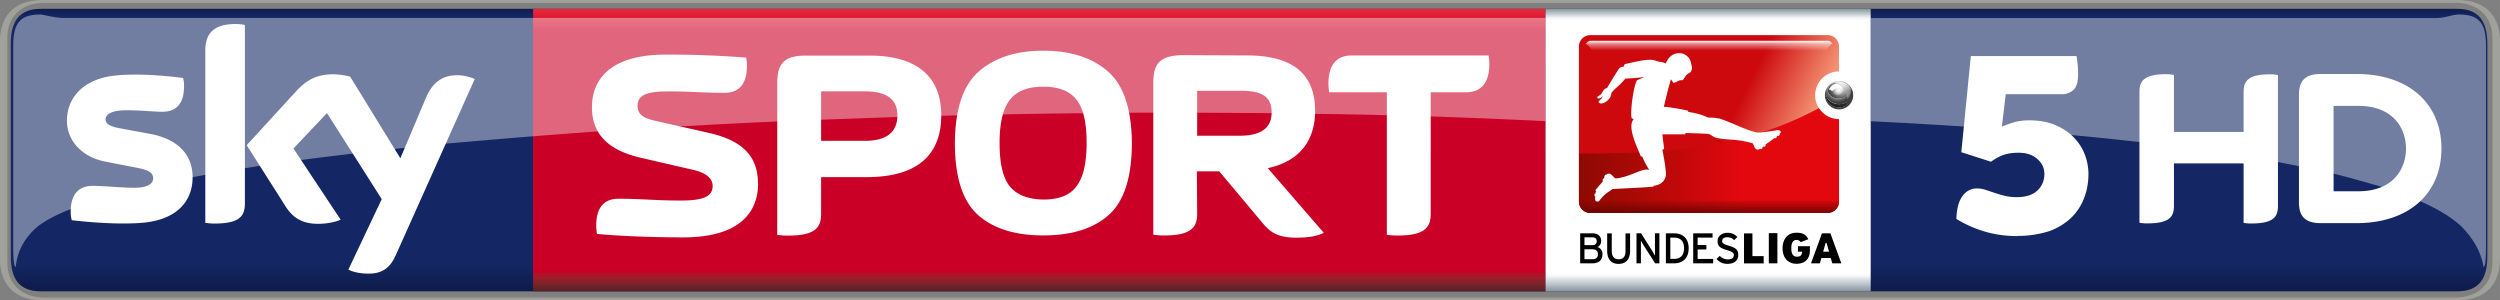 <svg xmlns="http://www.w3.org/2000/svg" height="72.071" width="600" viewBox="0 0 158.75 19.069">
    <rect x="0" y="0" width="158.75" height="19.069" fill="#808080" stroke="none"/>
    <defs>
        <linearGradient id="a" gradientUnits="userSpaceOnUse" gradientTransform="matrix(0 18.243 201.18 0 -545.95 35.619)" x2=".992" x1=".008" y1="0" y2="0">
            <stop stop-color="#0f1c4d" offset="0"/>
            <stop stop-color="#101e51" offset=".004"/>
            <stop stop-color="#101f54" offset=".008"/>
            <stop stop-color="#112157" offset=".012"/>
            <stop stop-color="#12225a" offset=".016"/>
            <stop stop-color="#13245d" offset=".02"/>
            <stop stop-color="#132560" offset=".023"/>
            <stop stop-color="#142662" offset=".027"/>
            <stop stop-color="#142764" offset=".031"/>
            <stop stop-color="#142764" offset=".063"/>
            <stop stop-color="#142764" offset=".125"/>
            <stop stop-color="#142764" offset=".25"/>
            <stop stop-color="#142764" offset=".5"/>
            <stop stop-color="#142764" offset=".75"/>
            <stop stop-color="#142764" offset=".875"/>
            <stop stop-color="#142764" offset=".891"/>
            <stop stop-color="#142764" offset=".898"/>
            <stop stop-color="#142763" offset=".902"/>
            <stop stop-color="#142763" offset=".906"/>
            <stop stop-color="#132662" offset=".91"/>
            <stop stop-color="#132661" offset=".914"/>
            <stop stop-color="#132560" offset=".918"/>
            <stop stop-color="#13255f" offset=".922"/>
            <stop stop-color="#12245d" offset=".926"/>
            <stop stop-color="#12245c" offset=".93"/>
            <stop stop-color="#12235b" offset=".934"/>
            <stop stop-color="#12235a" offset=".938"/>
            <stop stop-color="#112259" offset=".941"/>
            <stop stop-color="#112258" offset=".945"/>
            <stop stop-color="#112157" offset=".949"/>
            <stop stop-color="#112056" offset=".953"/>
            <stop stop-color="#102055" offset=".957"/>
            <stop stop-color="#102054" offset=".961"/>
            <stop stop-color="#101f53" offset=".965"/>
            <stop stop-color="#101e52" offset=".969"/>
            <stop stop-color="#0f1d50" offset=".973"/>
            <stop stop-color="#0f1d4f" offset=".977"/>
            <stop stop-color="#0f1c4e" offset=".98"/>
            <stop stop-color="#0f1c4d" offset=".984"/>
            <stop stop-color="#0e1b4c" offset=".988"/>
            <stop stop-color="#0e1b4b" offset=".992"/>
            <stop stop-color="#0e1a4a" offset=".996"/>
            <stop stop-color="#0e1949" offset="1"/>
        </linearGradient>
        <linearGradient id="b" gradientUnits="userSpaceOnUse" gradientTransform="rotate(-90 -99.956 153.674) scale(17.942)" x1="0" x2="1" y1="0" y2="0">
            <stop stop-color="#552227" offset="0"/>
            <stop stop-color="#5a2227" offset=".004"/>
            <stop stop-color="#602228" offset=".008"/>
            <stop stop-color="#662329" offset=".012"/>
            <stop stop-color="#6c232a" offset=".016"/>
            <stop stop-color="#71232a" offset=".02"/>
            <stop stop-color="#77232a" offset=".023"/>
            <stop stop-color="#7d232a" offset=".027"/>
            <stop stop-color="#84222b" offset=".031"/>
            <stop stop-color="#8a212b" offset=".035"/>
            <stop stop-color="#90202b" offset=".039"/>
            <stop stop-color="#961f2b" offset=".043"/>
            <stop stop-color="#9d1d2b" offset=".047"/>
            <stop stop-color="#a31a2a" offset=".051"/>
            <stop stop-color="#a9172a" offset=".055"/>
            <stop stop-color="#b01329" offset=".059"/>
            <stop stop-color="#b70f29" offset=".063"/>
            <stop stop-color="#bd0829" offset=".066"/>
            <stop stop-color="#c40228" offset=".07"/>
            <stop stop-color="#c70028" offset=".074"/>
            <stop stop-color="#ca0027" offset=".078"/>
            <stop stop-color="#ca0027" offset=".094"/>
            <stop stop-color="#ca0027" offset=".125"/>
            <stop stop-color="#ca0027" offset=".25"/>
            <stop stop-color="#ca0027" offset=".5"/>
            <stop stop-color="#ca0027" offset=".75"/>
            <stop stop-color="#ca0027" offset=".875"/>
            <stop stop-color="#ca0027" offset=".906"/>
            <stop stop-color="#ca0027" offset=".914"/>
            <stop stop-color="#cb0028" offset=".918"/>
            <stop stop-color="#cc0029" offset=".922"/>
            <stop stop-color="#ce002a" offset=".926"/>
            <stop stop-color="#cf012a" offset=".93"/>
            <stop stop-color="#d1052b" offset=".934"/>
            <stop stop-color="#d2092c" offset=".938"/>
            <stop stop-color="#d40b2d" offset=".941"/>
            <stop stop-color="#d50d2e" offset=".945"/>
            <stop stop-color="#d60f2f" offset=".949"/>
            <stop stop-color="#d71130" offset=".953"/>
            <stop stop-color="#d91431" offset=".957"/>
            <stop stop-color="#da1732" offset=".961"/>
            <stop stop-color="#dc1933" offset=".965"/>
            <stop stop-color="#dd1a34" offset=".969"/>
            <stop stop-color="#df1c35" offset=".973"/>
            <stop stop-color="#e01d35" offset=".977"/>
            <stop stop-color="#e12036" offset=".98"/>
            <stop stop-color="#e22237" offset=".984"/>
            <stop stop-color="#e42439" offset=".988"/>
            <stop stop-color="#e6253a" offset=".992"/>
            <stop stop-color="#e7273a" offset=".996"/>
            <stop stop-color="#e8283b" offset="1"/>
        </linearGradient>
        <linearGradient id="c" gradientUnits="userSpaceOnUse" gradientTransform="rotate(90 -123.465 -87.695) scale(17.949)" x2="1" x1="0" y1="0" y2="0">
            <stop stop-color="#88949b" offset="0"/>
            <stop stop-color="#94a0a7" offset=".004"/>
            <stop stop-color="#a1adb4" offset=".008"/>
            <stop stop-color="#adb8be" offset=".012"/>
            <stop stop-color="#bac4c9" offset=".016"/>
            <stop stop-color="#c7cfd4" offset=".02"/>
            <stop stop-color="#d5dbdf" offset=".023"/>
            <stop stop-color="#e2e6e9" offset=".027"/>
            <stop stop-color="#eff1f3" offset=".031"/>
            <stop stop-color="#f7f8f9" offset=".035"/>
            <stop stop-color="#fff" offset=".039"/>
            <stop stop-color="#fff" offset=".047"/>
            <stop stop-color="#fff" offset=".063"/>
            <stop stop-color="#fff" offset=".125"/>
            <stop stop-color="#fff" offset=".25"/>
            <stop stop-color="#fff" offset=".5"/>
            <stop stop-color="#fff" offset=".75"/>
            <stop stop-color="#fff" offset=".875"/>
            <stop stop-color="#fff" offset=".938"/>
            <stop stop-color="#fafbfc" offset=".941"/>
            <stop stop-color="#f6f8f9" offset=".945"/>
            <stop stop-color="#eef1f2" offset=".949"/>
            <stop stop-color="#e6eaec" offset=".953"/>
            <stop stop-color="#dee3e6" offset=".957"/>
            <stop stop-color="#d6dce0" offset=".961"/>
            <stop stop-color="#ced5d9" offset=".965"/>
            <stop stop-color="#c6ced3" offset=".969"/>
            <stop stop-color="#bec7cc" offset=".973"/>
            <stop stop-color="#b7c0c6" offset=".977"/>
            <stop stop-color="#afb9bf" offset=".98"/>
            <stop stop-color="#a7b2b9" offset=".984"/>
            <stop stop-color="#a0abb2" offset=".988"/>
            <stop stop-color="#98a4ab" offset=".992"/>
            <stop stop-color="#919da4" offset=".996"/>
            <stop stop-color="#89959c" offset="1"/>
        </linearGradient>
        <linearGradient id="d" x1="361.31" gradientUnits="userSpaceOnUse" y1="96.177" gradientTransform="translate(-218.4 34.649) scale(.031)" x2="493.7" y2="160.01">
            <stop stop-color="#cd090d" offset="0"/>
            <stop stop-color="#f39272" offset="1"/>
        </linearGradient>
        <linearGradient id="e" x1="285.2" gradientUnits="userSpaceOnUse" y1="49.936" gradientTransform="translate(-220.84 36.269) scale(.031)" x2="285.2" y2="69.959">
            <stop stop-color="#fff" offset="0"/>
            <stop stop-color="#fff" stop-opacity=".498" offset=".3"/>
            <stop stop-color="#fff" stop-opacity="0" offset="1"/>
        </linearGradient>
        <linearGradient id="f" x1="-29.473" gradientUnits="userSpaceOnUse" y1="395.42" gradientTransform="translate(-218.4 34.659) scale(.031)" x2="301.59" y2="395.42">
            <stop stop-color="#8e0902" offset="0"/>
            <stop stop-color="#e2080e" offset="1"/>
        </linearGradient>
        <linearGradient id="g" x1="331.92" gradientUnits="userSpaceOnUse" y1="457.25" gradientTransform="translate(-218.4 34.659) scale(.031)" x2="331.92" y2="425.5">
            <stop stop-color="#580000" stop-opacity=".863" offset="0"/>
            <stop stop-color="#740500" stop-opacity=".514" offset=".547"/>
            <stop stop-color="#800700" stop-opacity=".255" offset=".815"/>
            <stop stop-color="#8c0a00" stop-opacity="0" offset="1"/>
        </linearGradient>
        <radialGradient id="h" gradientUnits="userSpaceOnUse" cy="426.03" cx="470.81" gradientTransform="matrix(-.042 .041 -.039 -.041 -166.31 38.899)" r="27.812">
            <stop stop-color="#fff" offset="0"/>
            <stop stop-color="#464646" offset=".5"/>
            <stop offset="1"/>
        </radialGradient>
        <radialGradient id="i" gradientUnits="userSpaceOnUse" cy="420.2" cx="477.3" gradientTransform="translate(-217.72 27.789) scale(.031)" r="28.703">
            <stop stop-color="#efefef" offset="0"/>
            <stop stop-color="#afafaf" offset=".55"/>
            <stop stop-color="#3f3f3f" offset="1"/>
        </radialGradient>
        <linearGradient id="j" x1="487.97" gradientUnits="userSpaceOnUse" y1="409.71" gradientTransform="translate(-217.73 27.789) scale(.031)" x2="486.58" y2="424.71">
            <stop stop-color="#fff" stop-opacity=".766" offset="0"/>
            <stop stop-color="#aaa" stop-opacity=".475" offset="1"/>
        </linearGradient>
        <radialGradient id="k" gradientUnits="userSpaceOnUse" cy="493.49" cx="413.12" gradientTransform="translate(-213.64 28.129) scale(.026)" r="15.125">
            <stop stop-color="#fff" offset="0"/>
            <stop stop-color="#fff" stop-opacity="0" offset="1"/>
        </radialGradient>
    </defs>
    <path d="M-317.03 35.779c-1.42 0-1.915.841-1.915 2.225v13.49c0 1.392.496 2.224 1.915 2.224h153.43c1.41 0 1.919-.832 1.919-2.225V38.004c0-1.384-.51-2.225-1.919-2.225z" stroke-width="2.889" fill="url(#a)" transform="translate(319.63 -35.219)"/>
    <path d="M128.16 14.992c-.795 0-1.521-.1-2.171-.303a7.425 7.425 0 0 1-1.758-.786c.016-.623.137-1.102.374-1.435.237-.335.55-.502.94-.502.176 0 .352.029.528.086l.573.19c.2.07.413.133.65.19.23.058.482.087.757.087.58 0 1.017-.138 1.315-.415.298-.276.45-.628.45-1.055 0-.368-.144-.686-.443-.95-.29-.266-.695-.4-1.2-.4-.39 0-.726.053-.994.156-.275.105-.52.243-.749.416l-1.888-.606.604-6.104h6.712c.023.127.046.292.069.493.023.201.03.418.03.649 0 .484-.091.818-.29 1.003a1.045 1.045 0 0 1-.742.276h-3.562l-.244 2.058c.252-.103.512-.196.78-.277.26-.08.588-.12.963-.12.626 0 1.17.098 1.635.293.467.197.864.456 1.178.779.313.322.55.688.71 1.097.154.41.23.822.23 1.237 0 .542-.092 1.052-.275 1.53-.184.48-.459.896-.826 1.254a3.94 3.94 0 0 1-1.399.848 6.56 6.56 0 0 1-1.987.299" stroke-width=".202" fill="#fff"/>
    <path d="M-285.78 35.779c-.007 5.883.005 12.348 0 17.939h64.291c.002-6.085.004-12.625.004-17.939z" stroke-width=".87" fill="url(#b)" transform="translate(319.63 -35.219)"/>
    <g fill="#fff">
        <g stroke-width=".87">
            <path d="M48.13 11.63c0-1.866-1.209-2.768-3.145-3.197l-3.38-.762c-.614-.14-1.122-.333-1.122-.946 0-.666.525-.92 1.944-.92 1.673 0 2.068.088 3.583.088.7 0 1.42-.324 1.42-1.708 0-.167-.021-.36-.049-.526a62.745 62.745 0 0 0-5.106-.192c-3.39 0-4.687 1.471-4.687 3.346 0 1.76 1.104 2.733 3.066 3.197l3.381.78c.789.183 1.218.534 1.218 1.024 0 .666-.604.92-2.015.92-1.673 0-2.444-.114-3.968-.114-.692 0-1.41.325-1.41 1.708 0 .167.02.35.048.526 1.033.105 3.232.22 5.483.22 3.399 0 4.748-1.446 4.748-3.443M75.03 3.5c-1.349.048-1.796.517-1.796 1.743v9.661c.21.034.447.048.683.048 1.708 0 2.103-.5 2.103-1.384L76 10.871l.002.008h1.42l2.732 3.258c.508.63 1.007.955 2.164.955.788 0 1.313-.097 1.743-.307l-3.557-4.108c1.997-.43 3.005-1.726 3.005-3.644 0-2.348-1.437-3.513-4.336-3.513zm.99 2.264h2.68c1.139 0 2.05.176 2.05 1.366 0 1.007-.683 1.489-2.05 1.489h-2.68zM51.15 3.53c-1.367 0-1.796.526-1.796 1.744v9.64c.202.034.447.047.683.047 1.708 0 2.103-.49 2.103-1.375v-2.339h2.899c3.162 0 4.73-1.366 4.73-3.924 0-2.479-1.568-3.793-4.546-3.793zm.99 2.27h2.777c1.384 0 2.067.506 2.067 1.523 0 1.069-.683 1.62-2.067 1.62H52.14zM66.25 3.22c-1.726 0-3.083.438-4.09 1.314-1.008.885-1.508 2.391-1.525 4.537 0 2.19.5 3.723 1.472 4.582.972.867 2.356 1.296 4.143 1.296 1.795 0 3.18-.43 4.152-1.296.972-.859 1.472-2.392 1.472-4.582-.02-2.146-.518-3.652-1.525-4.537-1.007-.876-2.373-1.314-4.099-1.314zm0 2.286c.955 0 1.638.255 2.085.798.447.534.665 1.453.665 2.767s-.22 2.234-.665 2.786c-.42.561-1.13.815-2.085.815-.972-.02-1.664-.29-2.111-.815-.447-.535-.666-1.454-.666-2.786 0-1.314.237-2.233.684-2.767.438-.543 1.138-.798 2.093-.798zM90.85 5.86h2.234c.735 0 1.489-.341 1.489-1.796 0-.166-.02-.376-.048-.543h-8.689c-.727 0-1.48.342-1.48 1.796 0 .167.02.368.047.543h3.662v9.048c.21.034.447.048.692.048 1.7 0 2.093-.5 2.093-1.384V5.856M12.23 11.25c0 1.542-1.007 2.663-3.048 2.882-1.472.157-3.618-.027-4.625-.149a1.99 1.99 0 0 1-.07-.526c0-1.349.727-1.655 1.401-1.655.71 0 1.822.122 2.654.122.911 0 1.183-.306 1.183-.604 0-.385-.368-.543-1.069-.674l-1.936-.377c-1.611-.307-2.47-1.42-2.47-2.602 0-1.436 1.016-2.645 3.022-2.864 1.507-.166 3.346.02 4.354.148.047.167.061.334.061.517 0 1.34-.71 1.63-1.393 1.63-.516 0-1.331-.097-2.26-.097-.937 0-1.331.254-1.331.578 0 .333.377.472.963.578l1.848.341c1.901.35 2.716 1.428 2.716 2.75M15.55 12.9c0 .823-.324 1.296-1.936 1.296-.21 0-.394-.02-.578-.047V3.225c0-.832.28-1.7 1.91-1.7.2 0 .411.02.604.062v11.308M22.12 17.12c.21.114.648.245 1.191.254.929.027 1.446-.333 1.822-1.174l5.01-11.177c-.21-.113-.665-.236-1.042-.245-.64-.007-1.506.123-2.058 1.445l-1.62 3.828-3.189-5.185a4.603 4.603 0 0 0-1.069-.149c-1.13 0-1.751.412-2.4 1.121l-3.1 3.382 2.487 3.915c.464.718 1.069 1.078 2.05 1.078.648 0 1.182-.149 1.428-.263l-2.996-4.52 2.128-2.25 3.478 5.465-2.12 4.476"/>
        </g>
        <path opacity=".4" d="M2.57.92C1.32.921.838 1.421.838 2.892v12.735c0 .788.047 1.324.158 1.324.048-.246.077-1.47 1.426-2.592.491-.377 1.186-.737 2.07-1.088a55.806 55.806 0 0 1 7.747-2.028c.274-.034.564-.101.802-.144.85-.154 1.74-.295 2.514-.423.328-.04.675-.104.958-.148.916-.133 1.839-.261 2.616-.37 1.148-.149 2.304-.288 3.274-.408.925-.112 1.866-.207 2.655-.292h.004c.21-.027.43-.048.64-.068.904-.104 1.837-.194 2.613-.271 1.919-.162 3.898-.337 5.538-.465 1.436-.113 2.89-.22 4.113-.31 1.818-.112 3.69-.228 5.25-.32 2.144-.115 4.315-.232 6.143-.31.965-.041 1.959-.08 2.785-.113l4.845-.172 2.785-.081c.335.005.71-.014 1.007-.02 1.002-.028 2.036-.048 2.901-.062 1.7-.034 3.406-.061 5.106-.077.972-.007 1.946-.02 2.918-.028.503-.007 1.023-.004 1.532-.004h2.785l4.728.028c.92.02 1.85.027 2.76.047 1.534.014 3.052.048 4.567.085.934.027 1.858.054 2.775.077 2.479.08 4.912.186 7.295.3V1.14H3.972c-.484-.02-.965-.15-1.398-.225z" stroke-width="2.242"/>
    </g>
    <path d="M2.73 0C.637 0-.002 1.304-.002 2.609V16.46c0 1.305.638 2.609 2.732 2.609h153.28c2.094 0 2.74-1.304 2.74-2.609V2.609c0-1.305-.647-2.609-2.74-2.609zm.095.176h153.08c1.41 0 2.366.833 2.366 2.226v14.27c0 1.392-.956 2.225-2.366 2.225H2.825c-1.41 0-2.363-.833-2.363-2.225V2.402c0-1.393.952-2.226 2.363-2.226z" stroke-width=".87" fill="#a1a19c"/>
    <g transform="translate(319.63 -35.219)">
        <path d="M-200.84 35.779h-20.647v17.942h20.647z" fill="url(#c)"/>
        <path d="M-207.31 51.939h.545v-1.915h-.545zM-205.46 51.199h.263c0 .197-.094.32-.32.32-.243 0-.365-.16-.365-.536 0-.3.084-.526.328-.526a.29.29 0 0 1 .263.141l.488-.188c-.131-.272-.328-.413-.75-.413-.574 0-.883.423-.883.986 0 .62.356.986.882.986.554 0 .855-.32.855-.864v-.253h-.761v.347M-218.51 51.679h-.507v-.63h.516c.216 0 .338.114.338.31 0 .189-.094.32-.347.32zm-.507-1.39h.516c.188 0 .263.113.263.254 0 .122-.075.244-.263.244h-.516zm.826.62a.407.407 0 0 0 .235-.385c0-.32-.216-.488-.545-.488h-.788v1.906h.76c.423 0 .657-.197.657-.592 0-.263-.169-.403-.319-.44M-216.41 51.159c0 .347-.14.526-.441.526-.282 0-.432-.188-.432-.545v-1.098h-.291v1.098c0 .526.244.836.723.836.47 0 .732-.291.732-.826v-1.108h-.291v1.117M-214.54 51.009v.45c-.028-.046-.103-.187-.15-.272l-.733-1.154h-.29v1.906h.281v-1.437c.028.056.094.17.132.235l.77 1.202h.272v-1.906h-.282v.976M-211.83 51.059h.554v-.282h-.554v-.47h.948v-.272h-1.23v1.906h1.268v-.281h-.986v-.601M-209.86 50.819c-.329-.094-.413-.16-.413-.3 0-.123.094-.235.32-.235.187 0 .328.065.44.187l.207-.206a.842.842 0 0 0-.63-.263c-.347 0-.628.207-.628.535 0 .338.197.442.6.564.32.094.433.169.433.31 0 .187-.132.281-.395.281a.706.706 0 0 1-.497-.225l-.207.197c.16.188.404.31.676.31.488 0 .704-.235.704-.582 0-.338-.225-.46-.61-.573M-208.35 50.039h-.535v1.906h1.249v-.46h-.714v-1.446M-213.33 51.659h-.235v-1.352h.235c.45 0 .638.272.638.676s-.187.676-.638.676zm0-1.624h-.516v1.906h.516c.507 0 .93-.282.93-.958 0-.667-.414-.948-.93-.948M-203.86 51.199l.16-.554h.056l.16.554zm.46-1.164h-.535l-.695 1.906h.563l.094-.338h.592l.103.338h.573l-.695-1.906"/>
        <path fill="url(#d)" d="M-218.64 37.449a.728.728 0 0 0-.729.729v9.83c0 .404.325.73.729.73h15.058c.404 0 .73-.326.73-.73v-5.222a1.515 1.515 0 0 1 0-3.03v-1.578a.728.728 0 0 0-.73-.73z"/>
        <path fill="url(#e)" d="M-218.94 38.009c.176.079.325.252.446.526h14.841c.033-.23.174-.407.386-.551-.088-.11-.187-.17-.297-.173h-15.09a.448.448 0 0 0-.286.198z"/>
        <path fill="url(#f)" d="M-219.34 37.989l-.002.009v2.785zm15.212 4.094l-.005.007c-4.948 2.664-10.072 2.864-15.209 2.884h-.024v3.037c0 .404.325.729.729.729h15.058a.727.727 0 0 0 .729-.729V42.79c-.539 0-1.01-.282-1.279-.705z"/>
        <path fill="url(#g)" d="M-219.36 47.959v.05c0 .404.325.729.729.729h15.058a.727.727 0 0 0 .73-.728v-.051z"/>
        <path fill="url(#h)" d="M-202.86 40.419c-.39 0-.706.239-.706.533s.316.532.706.532c.39 0 .706-.238.706-.532 0-.294-.316-.533-.706-.533zm.754.392a.626.626 0 0 1 .082.309c0 .393-.372.711-.83.711-.459 0-.83-.318-.83-.711 0-.068.011-.133.031-.194a.768.768 0 0 0-.064.307c0 .45.389.814.869.814s.868-.365.868-.814a.771.771 0 0 0-.126-.422z"/>
        <path fill="url(#i)" d="M-202.85 40.369a.897.897 0 1 0 0 1.795.897.897 0 0 0 0-1.795zm-.286.086c.006.001.174-.05.284-.042.12.007.432.055.58.257.275.373-.035.607-.085.652a1.585 1.585 0 0 0-.12-.371 1.205 1.205 0 0 0-.127-.174 1.14 1.14 0 0 0-.181-.161c-.238-.056-.041.01.038.066 0 0 .333.294.362.654a.887.887 0 0 1-.47.143c-.39 0-.694-.235-.694-.53.071-.363.275-.404.288-.433.04-.024.083-.04.125-.06zm.294 1.586c-.792-.052-.956-.707-.8-1.116-.173.41.188.885.797.907.348.002.46-.126.46-.126s-.003.08-.011.122c-.01.046-.025.096-.025.096-.138.089-.176.092-.421.116z"/>
        <path fill="url(#j)" d="M-202.35 41.379c-.022-.082-.03-.134-.048-.197l-.03-.102c-.109-.303-.255-.397-.444-.516a.89.89 0 0 0-.26-.13c.075-.026.101-.022.14-.035.187-.006.36.01.56.115.225.118.347.289.348.484 0 .06-.005.1-.02.15a.933.933 0 0 1-.151.303c-.031.039-.059.05-.079.042-.018-.007-.005-.074-.016-.114z"/>
        <circle r=".39" cy="40.869" cx="-202.97" fill="url(#k)"/>
    </g>
    <g fill="#fff">
        <path d="M116.35 5.76c.12-.136.307-.212.632-.164-.1-.122-.22-.21-.35-.281-.277.057-.4.194-.47.36.051.014.097.025.188.085z" stroke="#fff" stroke-width=".031"/>
        <path d="M101.25 12.35c0-.028.02-.047.037-.047h.02a.935.935 0 0 1 .047-.169l-.02-.01c-.019-.01-.028-.028-.01-.056l.02-.056c.01-.028.028-.047.046-.038l.02.01c.103-.216.29-.31.385-.507l-.02-.01c-.019 0-.019-.028-.01-.056l.029-.056c.01-.02.028-.038.037-.028h.02c.01-.028.027-.057.046-.094l-.019-.01c-.01-.01-.01-.038.01-.056l.028-.047c.02-.028.038-.038.056-.028v.01H102l.02-.029a.24.24 0 0 1 .281 0c.056.047.263.254.263.254s.15 0 .225-.02c.873-.15 1.578-.675 1.944-.506a8.294 8.294 0 0 1-.329-.582l-.131-.291-.075.01c-.225-.573-.883-1.85-.47-2.357.038-.038-.075-.038-.103-.066-.132-.122.056-1.915.32-2.413l.469-.216c-.423.057-.695.085-1.202.104-.366.45-.639.6-.855.864-.037.037-.075.29-.103.319a1.063 1.063 0 0 1-.263.282c-.16.103-.357.169-.46.056-.028-.038-.028-.047-.01-.066.047-.075.207-.179.254-.329-.113.085-.179.141-.282.141-.047.01-.085-.094-.038-.131.15-.094.216-.113.292-.263.065-.141.16-.244.3-.273 0 0 .413-.704.751-1.22.094-.141.32-.141.32-.141s0-.14.093-.169c.498-.094 1.484-.385 1.925-.206.282.112.394.046.639.178.215-.545.61-.657.845-.657.206 0 .328.047.488.169.206.16.253.338.3.582.038.169.056.235-.019.394-.047.094-.131.113-.235.188-.16.122-.234.338-.3.375-.047.038-.094-.01-.179.02-.206.056-.272.16-.403.15-.047-.01-.085-.132-.17-.216-.206.685-.384 1.483-.45 1.746.32 0 1.202.17 1.474.226.085.01.047.094.113.103.103.02.657.084 1.211.347.122.028.394-.019.63.066.027.02.037-.02.074-.01.92.3 1.69.751 2.423.901.281.01.91-.094 1.173-.131.113-.02.254-.066.329.084.019.038-.01.056-.056.113l-.029.028.02.02c.01.01 0 .037-.02.055l-.046.038c-.02.02-.047.02-.057.01l-.019-.02-.056.038.02.02c.01.019 0 .046-.029.056l-.047.037c-.02.02-.047.02-.056.01l-.01-.02c-.188.142-.385.283-.601.442l.029.028c.01.01 0 .038-.028.056l-.047.038c-.02.01-.047.019-.056 0l-.02-.028-.065.056.019.028c.01.01 0 .037-.02.047l-.046.037c-.028.02-.047.02-.056.01l-.028-.028c-.094.066-.207.104-.32-.028-.084-.103-.112-.319-.206-.328-1.117-.3-1.596-.17-2.291-.338-.206-.057-.32-.245-.582-.254-.563-.02-.732-.028-1.343-.047l-.028.085h-1.446l.104.845c.019.094 0 .094-.104.131.075.366.235 1.22.226 1.587-.01.329-.3.657-.742.695-.066.01-.01.065-.066.065-.685.066-2.169.122-2.582.15-.225.198-.45.226-.836.742-.075.104-.272.047-.272-.084 0-.056 0-.15.01-.197l-.028-.01c-.01 0-.028-.02-.02-.047v-.056"/>
        <path d="M142.47 8.38V5.84c0-.683.271-1.122 1.69-1.122.176 0 .325.02.491.048v8.313c0 .683-.271 1.112-1.69 1.112a2.35 2.35 0 0 1-.491-.04v-3.776h-4.424v2.698c0 .683-.27 1.112-1.69 1.112a2.54 2.54 0 0 1-.5-.04V5.832c0-.683.28-1.121 1.7-1.121.174 0 .315.02.49.047v3.618h4.424M147.35 4.7c-1.104 0-1.366.578-1.366 1.332v6.823c0 .727.262 1.314 1.366 1.314h2.286c3.364 0 5.396-1.91 5.396-4.73 0-2.83-2.032-4.74-5.396-4.74zm.833 2.024h1.585c2.199 0 3.013 1.428 3.013 2.715 0 1.28-.815 2.706-3.013 2.706h-1.585z" stroke-width=".87"/>
        <path opacity=".4" d="M156.13.92c-.421 0-.844.226-1.405.226h-35.93v6.552c2.881.14 5.67.31 8.35.51.955.074 1.955.156 2.786.226 2.058.175 4.046.369 5.929.588 3.223.359 6.183.789 8.802 1.27.452.083.928.183 1.324.261.757.148 1.538.328 2.193.471 1.047.26 2.144.578 3.067.842.851.264 1.711.627 2.447.915 1.113.491 1.98 1.017 2.585 1.578 1.217 1.209 1.384 2.346 1.429 2.591.113 0 .155-.535.155-1.324V2.89c0-1.471-.48-1.971-1.733-1.971z" stroke-width="2.242"/>
    </g>
</svg>
